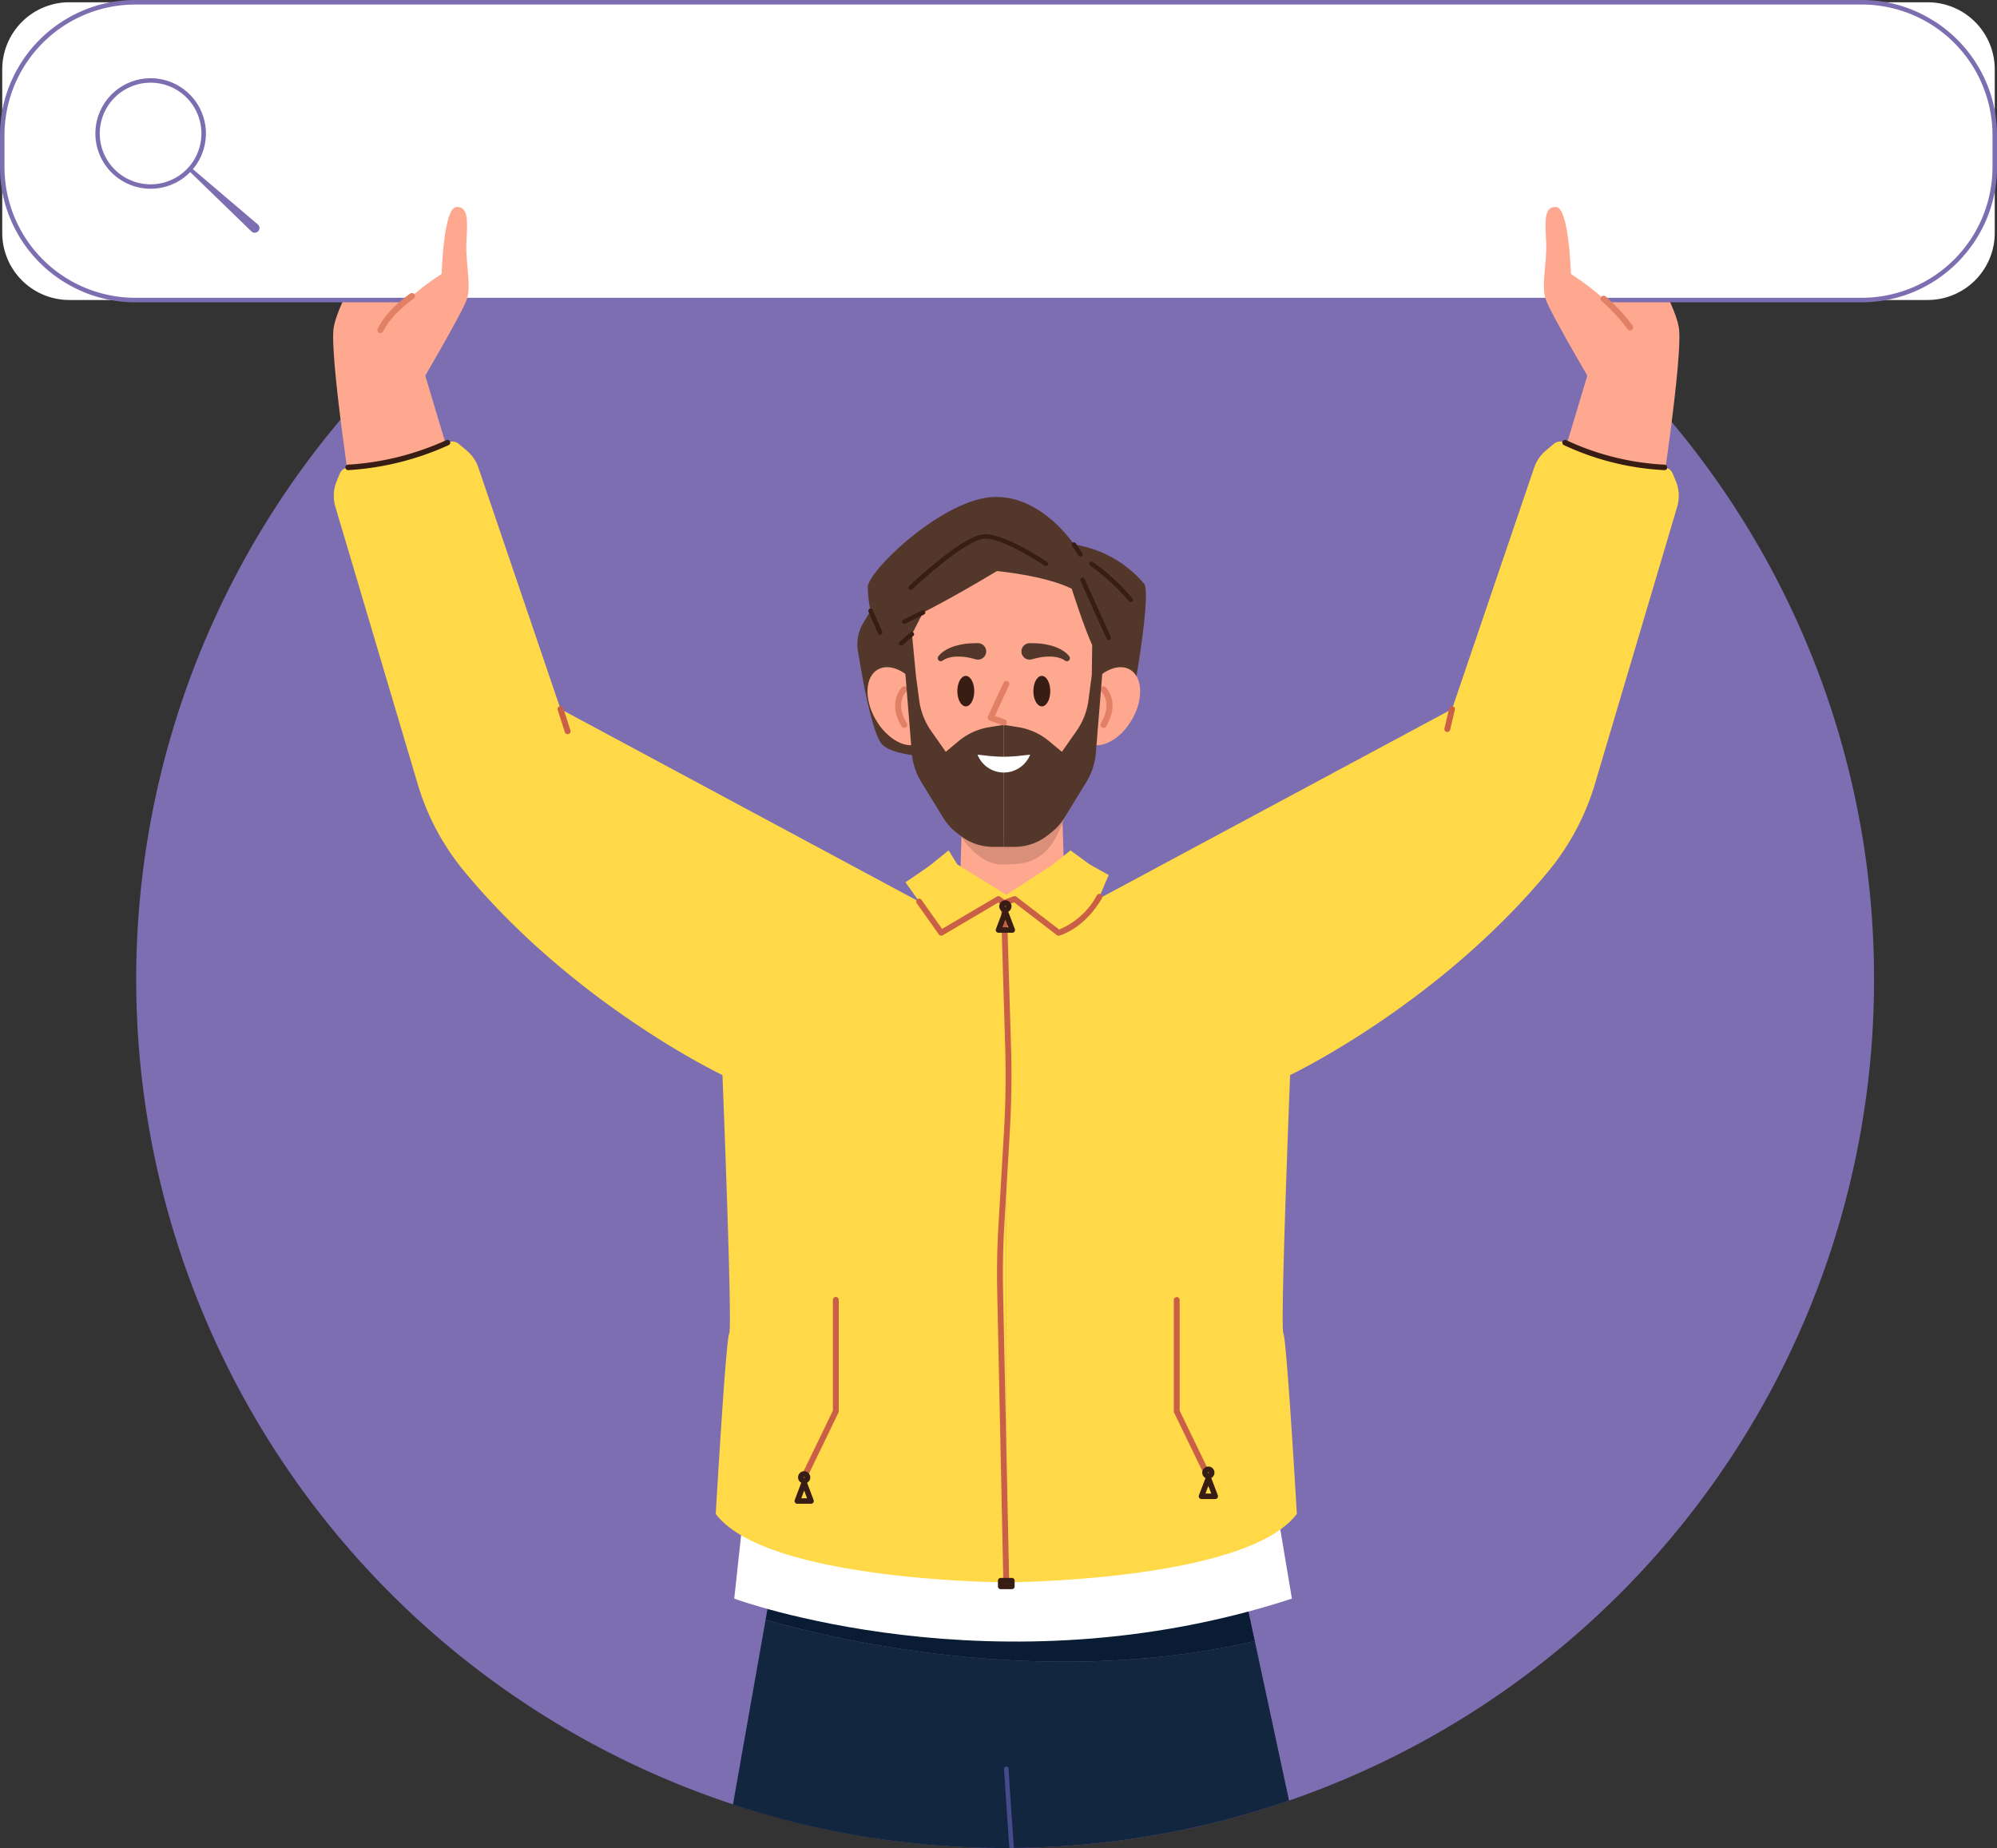 <svg id="Grupo_1100073" data-name="Grupo 1100073" xmlns="http://www.w3.org/2000/svg" xmlns:xlink="http://www.w3.org/1999/xlink" width="295" height="273.059" viewBox="0 0 295 273.059">
  <rect x="0" y="0" width="295" height="273.059" fill="#333333" stroke="none"/>
  <defs>
    <clipPath id="clip-path">
      <rect id="Rectángulo_401639" data-name="Rectángulo 401639" width="295" height="273.059" fill="none"/>
    </clipPath>
  </defs>
  <g id="Enmascarar_grupo_1100072" data-name="Enmascarar grupo 1100072" clip-path="url(#clip-path)">
    <path id="Trazado_874478" data-name="Trazado 874478" d="M321.041,180.61A128.219,128.219,0,0,1,193.982,308.955c-.219.006-.444.012-.664.006s-.421.006-.634.006A128.367,128.367,0,0,1,94.514,97.9q3.619-4.287,7.589-8.241,1.672-1.672,3.415-3.272,3.263-3.023,6.734-5.822c.136-.107.273-.219.415-.332s.279-.226.421-.332l.178-.142a128.384,128.384,0,0,1,159.007.142c.089.071.178.142.267.208.053.047.107.083.154.124.142.113.278.225.415.332q3.61,2.908,7.008,6.071c1.132,1.055,2.241,2.122,3.332,3.213q4.028,4.028,7.7,8.412a127.807,127.807,0,0,1,29.891,82.346" transform="translate(-44.206 -35.909)" fill="#7d6eb2"/>
    <path id="Trazado_874479" data-name="Trazado 874479" d="M434.624,721.038l-69.187-1.316.02-.1L378.5,709.037H432.05Z" transform="translate(-251.13 -487.254)" fill="#515696"/>
    <path id="Trazado_874480" data-name="Trazado 874480" d="M428.293,791.814a127.924,127.924,0,0,1-40.645,7c-.219.006-.445.012-.664.006s-.421.006-.634.006a128.061,128.061,0,0,1-40.207-6.427l4.826-27.318c8.1,2.359,40.242,10.606,72.262,3.166Z" transform="translate(-237.871 -525.769)" fill="#12263f"/>
    <path id="Trazado_874481" data-name="Trazado 874481" d="M433.833,753.209c-32.021,7.44-64.167-.8-72.265-3.165l1.21-6.848,69.187,1.316Z" transform="translate(-248.471 -510.728)" fill="#091c34"/>
    <path id="Trazado_874482" data-name="Trazado 874482" d="M475.628,846.473c-.219.006-.444.012-.664.006-.207-2.644-.563-8.092-.794-11.691a.332.332,0,0,1,.308-.356.336.336,0,0,1,.356.308c.249,3.853.6,9.225.795,11.732" transform="translate(-325.851 -573.427)" fill="#454a8a"/>
    <path id="Trazado_874483" data-name="Trazado 874483" d="M349.139,680.491l-2.38,21.968s38.627,14.279,82.379,0l-4.027-23.982Z" transform="translate(-238.295 -466.253)" fill="#fff"/>
    <path id="Trazado_874484" data-name="Trazado 874484" d="M163.34,118.122c-.542.271-5.189,7.448-5.912,11.375s2.956,27.624,2.956,27.624l15.143-5.146-6.906-23.02,6.906-7.989Z" transform="translate(-108.121 -81.174)" fill="#ffa890"/>
    <path id="Trazado_874485" data-name="Trazado 874485" d="M747.145,118.122c.542.271,5.189,7.448,5.912,11.375s-2.956,27.624-2.956,27.624l-15.143-5.146,6.906-23.02-6.906-7.989Z" transform="translate(-505.067 -81.174)" fill="#ffa890"/>
    <path id="Trazado_874486" data-name="Trazado 874486" d="M159.756,212.371c2.526-.239,9.856-1.122,14.681-3.661a1.483,1.483,0,0,1,1.642.179l1.17.977A5.71,5.71,0,0,1,179,212.411l12.131,35.672,55.076,29.58h10.774V377.11s-35.446-.144-42.922-10.112c0,0,1.5-25.918,1.993-26.665s-1-38.175-1-38.175-21.886-10.391-38.233-30.21A36.606,36.606,0,0,1,170,259.058L157.872,218.2a5.708,5.708,0,0,1,.189-3.786l.457-1.116a1.489,1.489,0,0,1,1.239-.922" transform="translate(-108.328 -143.311)" fill="#ffd947"/>
    <path id="Trazado_874487" data-name="Trazado 874487" d="M572.448,212.371c-2.525-.239-9.855-1.122-14.681-3.661a1.483,1.483,0,0,0-1.642.179l-1.17.977a5.711,5.711,0,0,0-1.747,2.545l-12.131,35.672L486,277.663H475.228V377.11s35.446-.144,42.922-10.112c0,0-1.5-25.918-1.993-26.665s1-38.175,1-38.175,21.886-10.391,38.233-30.21a36.606,36.606,0,0,0,6.818-12.89L574.333,218.2a5.707,5.707,0,0,0-.189-3.786l-.457-1.116a1.489,1.489,0,0,0-1.239-.922" transform="translate(-326.579 -143.311)" fill="#ffd947"/>
    <path id="Trazado_874488" data-name="Trazado 874488" d="M285.507,1.071H10.947a9.917,9.917,0,0,0-9.888,9.888V35.174a9.917,9.917,0,0,0,9.888,9.887h274.56a9.917,9.917,0,0,0,9.888-9.887V10.959a9.917,9.917,0,0,0-9.888-9.888" transform="translate(-0.728 -0.736)" fill="#fff"/>
    <path id="Trazado_874489" data-name="Trazado 874489" d="M233.522,44H63.772l-.285.332H233.812Zm0,0H63.772l-.285.332H233.812ZM291.846,9.219c-.083-.136-.172-.273-.261-.4a20.183,20.183,0,0,0-5.4-5.4c-.13-.089-.267-.178-.4-.261-.053-.035-.107-.065-.16-.095-.125-.083-.255-.16-.385-.231A19.692,19.692,0,0,0,275.027,0H19.973A19.753,19.753,0,0,0,9.758,2.828c-.13.071-.261.148-.385.231a1.382,1.382,0,0,0-.154.095A20.062,20.062,0,0,0,3.154,9.219c-.036.053-.071.107-.1.16-.083.124-.16.255-.231.385A19.8,19.8,0,0,0,0,19.973v4.713A19.8,19.8,0,0,0,2.822,34.9c.071.13.148.261.231.385a1.043,1.043,0,0,0,.1.16,20,20,0,0,0,6.065,6.065,1.383,1.383,0,0,0,.154.095c.124.083.255.16.385.231a19.753,19.753,0,0,0,10.215,2.828H275.027a19.82,19.82,0,0,0,10.754-3.154c.136-.083.273-.172.4-.261a20.093,20.093,0,0,0,5.4-5.4c.089-.13.178-.267.261-.4A19.807,19.807,0,0,0,295,24.686V19.973a19.805,19.805,0,0,0-3.154-10.754M275.027,44H19.973A19.33,19.33,0,0,1,.664,24.686V19.973A19.329,19.329,0,0,1,19.973.67H275.027a19.329,19.329,0,0,1,19.309,19.3v4.713A19.33,19.33,0,0,1,275.027,44m-41.505,0H63.772l-.285.332H233.812Z" fill="#7d6eb2"/>
    <path id="Trazado_874490" data-name="Trazado 874490" d="M743.141,117.534s-2.3-4.875-10.021-9.885c0,0-.271-9.749-2.166-9.885s-1.625,2.3-1.49,5.281-.734,6.229-.1,8.26,7.679,13.948,7.679,13.948Z" transform="translate(-501.063 -67.18)" fill="#ffa890"/>
    <path id="Trazado_874491" data-name="Trazado 874491" d="M176.536,117.534s2.3-4.875,10.021-9.885c0,0,.271-9.749,2.166-9.885s1.625,2.3,1.49,5.281.734,6.229.1,8.26-7.679,13.948-7.679,13.948Z" transform="translate(-121.317 -67.18)" fill="#ffa890"/>
    <path id="Trazado_874492" data-name="Trazado 874492" d="M406.851,251.585l-1.085,1.809a6.032,6.032,0,0,0-.787,4.053c.64,4.02,2.114,12.315,3.587,13.869,1.959,2.067,9.8,1.9,9.8,1.9l17,0,10.435-10.034s2.531-14.053,1.47-15.6a16.981,16.981,0,0,0-10.368-5.8s-4.741-7.266-11.838-7.021c-7.432.256-18.369,10.7-18.614,13.226a16.053,16.053,0,0,0,.408,3.592" transform="translate(-278.252 -161.329)" fill="#53372a"/>
    <path id="Trazado_874493" data-name="Trazado 874493" d="M468.345,384.128H452.13l.7-21.631.354-10.872h14.107l.522,16.121Z" transform="translate(-310.706 -241.639)" fill="#ffa890"/>
    <path id="Trazado_874494" data-name="Trazado 874494" d="M453.623,379.085s2.56,4.245,6.071,4.245,7.019-.113,9.227-6.823-9.689-4.039-9.689-4.039Z" transform="translate(-311.732 -255.601)" fill="#d98f7a"/>
    <path id="Trazado_874495" data-name="Trazado 874495" d="M442.552,258.933c-14.345,0-14.345,9.621-14.345,21.488s8.562,21.1,14.345,21.1,14.345-9.231,14.345-21.1,0-21.488-14.345-21.488" transform="translate(-294.266 -177.94)" fill="#ffa890"/>
    <path id="Trazado_874496" data-name="Trazado 874496" d="M516.813,322.892c-1.728,2.993-4.667,4.532-6.563,3.437s-2.033-4.409-.3-7.4,4.667-4.532,6.563-3.437,2.033,4.409.3,7.4" transform="translate(-349.604 -216.564)" fill="#ffa890"/>
    <path id="Trazado_874497" data-name="Trazado 874497" d="M520.126,330.345a.452.452,0,0,1-.387-.683c1.82-3.046.1-4.659.084-4.675a.451.451,0,1,1,.607-.668c.023.021,2.278,2.133.084,5.806a.45.45,0,0,1-.388.22" transform="translate(-357.123 -222.794)" fill="#e28065"/>
    <path id="Trazado_874498" data-name="Trazado 874498" d="M410.91,322.892c1.728,2.993,4.667,4.532,6.563,3.437s2.033-4.409.3-7.4-4.667-4.532-6.563-3.437-2.033,4.409-.3,7.4" transform="translate(-281.547 -216.564)" fill="#ffa890"/>
    <path id="Trazado_874499" data-name="Trazado 874499" d="M424.064,330.345a.451.451,0,0,1-.388-.22c-2.195-3.673.061-5.785.084-5.806a.451.451,0,0,1,.609.667c-.078.072-1.717,1.667.082,4.676a.452.452,0,0,1-.387.683" transform="translate(-290.493 -222.793)" fill="#e28065"/>
    <path id="Trazado_874500" data-name="Trazado 874500" d="M454.622,321.523c0,1.244-.559,2.252-1.249,2.252s-1.249-1.008-1.249-2.252.559-2.252,1.249-2.252,1.249,1.008,1.249,2.252" transform="translate(-310.703 -219.405)" fill="#371d14"/>
    <path id="Trazado_874501" data-name="Trazado 874501" d="M490.526,321.523c0,1.244-.559,2.252-1.249,2.252s-1.249-1.008-1.249-2.252.559-2.252,1.249-2.252,1.249,1.008,1.249,2.252" transform="translate(-335.376 -219.405)" fill="#371d14"/>
    <path id="Trazado_874502" data-name="Trazado 874502" d="M442.949,305.765a3.118,3.118,0,0,1,.62-.613,4.9,4.9,0,0,1,.679-.437,6.676,6.676,0,0,1,1.479-.564,10.233,10.233,0,0,1,1.539-.273c.515-.047,1.029-.063,1.543-.059a1.215,1.215,0,1,1-.015,2.43,1.255,1.255,0,0,1-.318-.044c-.415-.115-.834-.217-1.256-.292a8.414,8.414,0,0,0-1.263-.116,5.258,5.258,0,0,0-1.24.117,3.831,3.831,0,0,0-.581.18,2.894,2.894,0,0,0-.482.25l-.117.073a.446.446,0,0,1-.589-.65" transform="translate(-304.334 -208.786)" fill="#53372a"/>
    <path id="Trazado_874503" data-name="Trazado 874503" d="M488.751,306.343a2.866,2.866,0,0,0-.483-.249,3.775,3.775,0,0,0-.581-.18,5.237,5.237,0,0,0-1.24-.117,8.38,8.38,0,0,0-1.263.116c-.422.076-.84.177-1.256.292a1.215,1.215,0,1,1-.651-2.342,1.268,1.268,0,0,1,.318-.044c.515,0,1.028.012,1.543.059a10.182,10.182,0,0,1,1.539.274,6.653,6.653,0,0,1,1.479.564,4.944,4.944,0,0,1,.679.437,3.123,3.123,0,0,1,.62.613.446.446,0,0,1-.589.651Z" transform="translate(-331.5 -208.786)" fill="#53372a"/>
    <path id="Trazado_874504" data-name="Trazado 874504" d="M427.614,318.767l.934,11.523a9.81,9.81,0,0,0,1.42,4.344l3.275,5.329a7.794,7.794,0,0,0,1.85,2.067l.656.511a7.783,7.783,0,0,0,4.78,1.641h1.615V326.159L440,326.5a9.391,9.391,0,0,0-4.52,2.053l-1.911,1.589-2.146-3.059a10.3,10.3,0,0,1-1.781-4.574l-.493-3.744Z" transform="translate(-293.859 -219.058)" fill="#53372a"/>
    <path id="Trazado_874505" data-name="Trazado 874505" d="M488.6,318.767l-.934,11.523a9.811,9.811,0,0,1-1.42,4.344l-3.275,5.329a7.784,7.784,0,0,1-1.85,2.067l-.656.511a7.783,7.783,0,0,1-4.78,1.641h-1.615V326.159l2.145.343a9.391,9.391,0,0,1,4.52,2.053l1.911,1.589,2.146-3.059a10.306,10.306,0,0,0,1.782-4.574l.493-3.744Z" transform="translate(-325.783 -219.058)" fill="#53372a"/>
    <path id="Trazado_874506" data-name="Trazado 874506" d="M427.75,275.579l-.568-6.024,1.633-3.184s3.7-1.8,10.913-6.123c0,0,7.13.653,11.049,2.613,0,0,1.755,5.547,3.021,8.327l-.055,4.391h1.535l.186-6.187-1.748-7.184-4.735-5.344-8.736-.942-8.816,1.388-5.027,7.266-.822,6.368.637,4.636Z" transform="translate(-292.46 -175.87)" fill="#53372a"/>
    <path id="Trazado_874507" data-name="Trazado 874507" d="M468.821,328.226a.446.446,0,0,1-.155-.028l-1.937-.708a.451.451,0,0,1-.255-.613l2.3-4.97a.451.451,0,1,1,.819.379l-2.094,4.525,1.477.54a.451.451,0,0,1-.155.875" transform="translate(-320.535 -221.037)" fill="#e28065"/>
    <path id="Trazado_874508" data-name="Trazado 874508" d="M469.416,356.474a4.181,4.181,0,0,1-7.774,0l1.607.178a20.739,20.739,0,0,0,4.56,0Z" transform="translate(-317.243 -244.971)" fill="#fff"/>
    <path id="Trazado_874509" data-name="Trazado 874509" d="M378.836,639.638a.432.432,0,0,1-.388-.619l4.632-9.579V613.071a.431.431,0,0,1,.863,0v16.468a.437.437,0,0,1-.043.188l-4.675,9.668a.432.432,0,0,1-.388.243" transform="translate(-260.042 -421.01)" fill="#c95f47"/>
    <path id="Trazado_874510" data-name="Trazado 874510" d="M559.453,639.638a.431.431,0,0,1-.389-.243l-4.674-9.668a.436.436,0,0,1-.043-.188V613.071a.432.432,0,0,1,.863,0V629.44l4.631,9.579a.431.431,0,0,1-.2.576.427.427,0,0,1-.187.043" transform="translate(-380.95 -421.01)" fill="#c95f47"/>
    <path id="Trazado_874511" data-name="Trazado 874511" d="M514.356,282.1a.332.332,0,0,1-.3-.2l-3.869-8.549a.332.332,0,0,1,.606-.274l3.869,8.549a.332.332,0,0,1-.166.44.327.327,0,0,1-.137.03" transform="translate(-350.581 -187.528)" fill="#371d14"/>
    <path id="Trazado_874512" data-name="Trazado 874512" d="M507.391,258.266a.331.331,0,0,1-.278-.15l-.942-1.438a.332.332,0,1,1,.556-.364l.942,1.438a.332.332,0,0,1-.277.515" transform="translate(-347.806 -176.036)" fill="#371d14"/>
    <path id="Trazado_874513" data-name="Trazado 874513" d="M429.316,260.584a.333.333,0,0,1-.229-.573c.327-.311,8.036-7.61,11.149-7.676h.077c3.111,0,8.932,3.939,9.181,4.108a.332.332,0,1,1-.374.55c-.059-.04-5.9-3.993-8.8-3.993h-.066c-2.372.05-8.532,5.426-10.705,7.493a.331.331,0,0,1-.229.092" transform="translate(-294.8 -173.405)" fill="#371d14"/>
    <path id="Trazado_874514" data-name="Trazado 874514" d="M411.817,291.359a.333.333,0,0,1-.3-.2l-1.419-3.211a.332.332,0,0,1,.608-.269l1.419,3.211a.333.333,0,0,1-.17.439.329.329,0,0,1-.134.028" transform="translate(-281.8 -197.56)" fill="#371d14"/>
    <path id="Trazado_874515" data-name="Trazado 874515" d="M424.848,300.5a.333.333,0,0,1-.218-.584l1.6-1.388a.333.333,0,0,1,.436.5l-1.6,1.388a.332.332,0,0,1-.218.081" transform="translate(-291.729 -205.094)" fill="#371d14"/>
    <path id="Trazado_874516" data-name="Trazado 874516" d="M426.291,290.293a.333.333,0,0,1-.146-.631l2.785-1.361a.333.333,0,0,1,.292.6l-2.785,1.361a.334.334,0,0,1-.146.034" transform="translate(-292.721 -198.099)" fill="#371d14"/>
    <path id="Trazado_874517" data-name="Trazado 874517" d="M520.586,271.282a.334.334,0,0,1-.265-.132,31.33,31.33,0,0,0-5.712-5.264.332.332,0,1,1,.383-.543,31.409,31.409,0,0,1,5.859,5.405.333.333,0,0,1-.265.533" transform="translate(-353.546 -182.304)" fill="#371d14"/>
    <path id="Trazado_874518" data-name="Trazado 874518" d="M433.989,401.706l1.292,2.077,7.226,4.489,6.9-4.489,2.59-2.077,2.839,2.077,2.795,1.561-6.313,14.905H434.879l-1.422-5.589-5.843-8.251s3.093-2.058,3.8-2.626,2.573-2.077,2.573-2.077" transform="translate(-293.858 -276.055)" fill="#ffd947"/>
    <path id="Trazado_874519" data-name="Trazado 874519" d="M472.224,526.411a.431.431,0,0,1-.431-.422l-.91-43.128c-.066-3.155-.007-6.352.179-9.5l.822-13.979c.243-4.129.3-8.316.181-12.446l-.634-21.316a.431.431,0,1,1,.861-.025l.634,21.316c.124,4.155.063,8.369-.182,12.522l-.822,13.98c-.184,3.126-.244,6.3-.178,9.433l.91,43.129a.431.431,0,0,1-.421.44Z" transform="translate(-323.575 -292.181)" fill="#c95f47"/>
    <path id="Trazado_874520" data-name="Trazado 874520" d="M436.443,428.407a.432.432,0,0,1-.353-.182l-3.25-4.589a.431.431,0,1,1,.7-.5l3.021,4.266,8.11-4.785a.432.432,0,0,1,.476.025l.6.446,1.389-.505a.433.433,0,0,1,.41.063l6.314,4.848a11.187,11.187,0,0,0,5.572-5.062.431.431,0,0,1,.746.432c-2.605,4.5-6.141,5.488-6.289,5.527a.431.431,0,0,1-.374-.074l-6.307-4.843-1.384.5a.43.43,0,0,1-.4-.059l-.558-.414-8.206,4.841a.429.429,0,0,1-.218.06" transform="translate(-297.396 -290.15)" fill="#c95f47"/>
    <path id="Trazado_874521" data-name="Trazado 874521" d="M264.816,337.717a.431.431,0,0,1-.41-.3l-1.055-3.277a.431.431,0,1,1,.821-.265l1.055,3.277a.431.431,0,0,1-.278.543.436.436,0,0,1-.132.021" transform="translate(-180.962 -229.236)" fill="#c95f47"/>
    <path id="Trazado_874522" data-name="Trazado 874522" d="M682.558,337.385a.431.431,0,0,1-.42-.531l.7-2.947a.431.431,0,0,1,.839.2l-.7,2.947a.431.431,0,0,1-.419.331" transform="translate(-468.761 -229.235)" fill="#c95f47"/>
    <path id="Trazado_874523" data-name="Trazado 874523" d="M59.219,40.063a7.831,7.831,0,1,1-11.062.529,7.831,7.831,0,0,1,11.062-.529" transform="translate(-31.695 -26.133)" fill="#fff"/>
    <path id="Trazado_874524" data-name="Trazado 874524" d="M58.717,39.093a8.163,8.163,0,1,0,.35,11.744c.071-.065.136-.136.2-.208l.006-.006c.065-.071.13-.142.19-.22a8.166,8.166,0,0,0-.747-11.311m.066,11.086a7.508,7.508,0,1,1-.51-10.594,7.51,7.51,0,0,1,.51,10.594" transform="translate(-30.972 -25.41)" fill="#7d6eb2"/>
    <path id="Trazado_874525" data-name="Trazado 874525" d="M89.686,79.9l9.5,8.629Z" transform="translate(-61.633 -54.907)" fill="#fff"/>
    <path id="Trazado_874526" data-name="Trazado 874526" d="M89.271,79.085l9.775,8.323a.7.7,0,1,1-.9,1.06l-.033-.03L88.892,79.5a.282.282,0,0,1,.379-.417" transform="translate(-61.028 -54.302)" fill="#7d6eb2"/>
    <path id="Trazado_874527" data-name="Trazado 874527" d="M178.7,144.335a.452.452,0,0,1-.409-.641c1.275-2.748,4.653-5.09,4.8-5.188a.451.451,0,0,1,.511.744c-.033.023-3.319,2.3-4.488,4.824a.452.452,0,0,1-.409.262" transform="translate(-122.493 -95.127)" fill="#e28065"/>
    <path id="Trazado_874528" data-name="Trazado 874528" d="M760.278,144.811a.451.451,0,0,1-.369-.19,28.923,28.923,0,0,0-3.849-4.153.451.451,0,0,1,.594-.679,29.337,29.337,0,0,1,3.991,4.311.451.451,0,0,1-.368.712" transform="translate(-519.463 -95.986)" fill="#e28065"/>
    <path id="Trazado_874529" data-name="Trazado 874529" d="M473.623,425.745a.909.909,0,0,0-.806-.492.221.221,0,0,0-.065.006.88.88,0,0,0-.569.261.865.865,0,0,0-.172.243v.006a.839.839,0,0,0,.024.818.633.633,0,0,0,.16.213.612.612,0,0,0,.2.148.844.844,0,0,0,.421.113,1.056,1.056,0,0,0,.136-.012.685.685,0,0,0,.107-.024.713.713,0,0,0,.184-.077.822.822,0,0,0,.362-.362.846.846,0,0,0,.119-.433.872.872,0,0,0-.1-.409m-.9.409a.091.091,0,0,1,.089-.089.092.092,0,0,1,.1.089c0,.107-.184.107-.184,0" transform="translate(-324.303 -292.236)" fill="#371d14"/>
    <path id="Trazado_874530" data-name="Trazado 874530" d="M473.078,432.44l-.973-2.561-.047-.13a.33.33,0,0,0-.148-.172.294.294,0,0,0-.095-.047.3.3,0,0,0-.077-.012h-.113a.365.365,0,0,0-.32.231l-.048.13-.184.48-.788,2.081a.4.4,0,0,0,.047.373.414.414,0,0,0,.332.172H472.7a.413.413,0,0,0,.332-.172.42.42,0,0,0,.048-.373m-1.826-.261.427-1.144.136.362.16.427v.012l.136.344Z" transform="translate(-323.165 -295.166)" fill="#371d14"/>
    <path id="Trazado_874531" data-name="Trazado 874531" d="M378.51,695.325a.876.876,0,0,0-.706-.35.444.444,0,0,0-.089.006.9.9,0,0,0-.812.9.883.883,0,0,0,.474.789.866.866,0,0,0,.854,0,.883.883,0,0,0,.474-.789.871.871,0,0,0-.2-.551m-.706.463a.092.092,0,0,1,.095.089c0,.107-.19.107-.19,0a.092.092,0,0,1,.095-.089" transform="translate(-259.01 -477.591)" fill="#371d14"/>
    <path id="Trazado_874532" data-name="Trazado 874532" d="M378.059,702.143l-.967-2.567-.047-.125a.42.42,0,0,0-.759,0l-.048.125-.966,2.567a.4.4,0,0,0,.047.374.406.406,0,0,0,.332.172h2.028a.4.4,0,0,0,.332-.172.4.4,0,0,0,.048-.374m-1.82-.261.427-1.144.427,1.144Z" transform="translate(-257.871 -480.502)" fill="#371d14"/>
    <path id="Trazado_874533" data-name="Trazado 874533" d="M568.681,692.758a.727.727,0,0,0-.231.036.884.884,0,0,0-.64.652.662.662,0,0,0-.03.213.882.882,0,0,0,.48.789.123.123,0,0,0,.053.03.857.857,0,0,0,.367.083.884.884,0,0,0,.373-.083.123.123,0,0,0,.053-.03.889.889,0,0,0,.48-.789.906.906,0,0,0-.907-.9m-.089.9a.092.092,0,0,1,.089-.095.093.093,0,0,1,.095.095c0,.1-.184.1-.184,0" transform="translate(-390.182 -476.067)" fill="#371d14"/>
    <path id="Trazado_874534" data-name="Trazado 874534" d="M568.948,699.917l-.972-2.561-.018-.053-.029-.077a.419.419,0,0,0-.753,0l-.036.089-.012.042-.972,2.561a.416.416,0,0,0,.047.373.4.4,0,0,0,.332.178h2.033a.411.411,0,0,0,.379-.551m-1.826-.261.427-1.138.433,1.138Z" transform="translate(-389.049 -478.975)" fill="#371d14"/>
    <rect id="Rectángulo_401638" data-name="Rectángulo 401638" width="1.654" height="0.859" transform="translate(147.822 233.553)" fill="#53372a"/>
    <path id="Trazado_874535" data-name="Trazado 874535" d="M473.347,745.372h-1.654a.407.407,0,0,0-.4.4v.859a.4.4,0,0,0,.4.4h1.654a.405.405,0,0,0,.409-.4v-.859a.409.409,0,0,0-.409-.4m-.4.86H472.1v-.054h.842Z" transform="translate(-323.873 -512.224)" fill="#371d14"/>
    <path id="Trazado_874536" data-name="Trazado 874536" d="M163.525,212.259a.4.4,0,0,1-.011-.81,40.9,40.9,0,0,0,14.519-3.622.4.4,0,1,1,.346.732,41.794,41.794,0,0,1-14.843,3.7Z" transform="translate(-112.097 -142.793)" fill="#371d14"/>
    <path id="Trazado_874537" data-name="Trazado 874537" d="M752.9,212.259h-.018a39.639,39.639,0,0,1-14.85-3.706.4.4,0,1,1,.373-.718,38.785,38.785,0,0,0,14.512,3.616.4.4,0,0,1-.018.809" transform="translate(-507.027 -142.794)" fill="#371d14"/>
  </g>
</svg>
